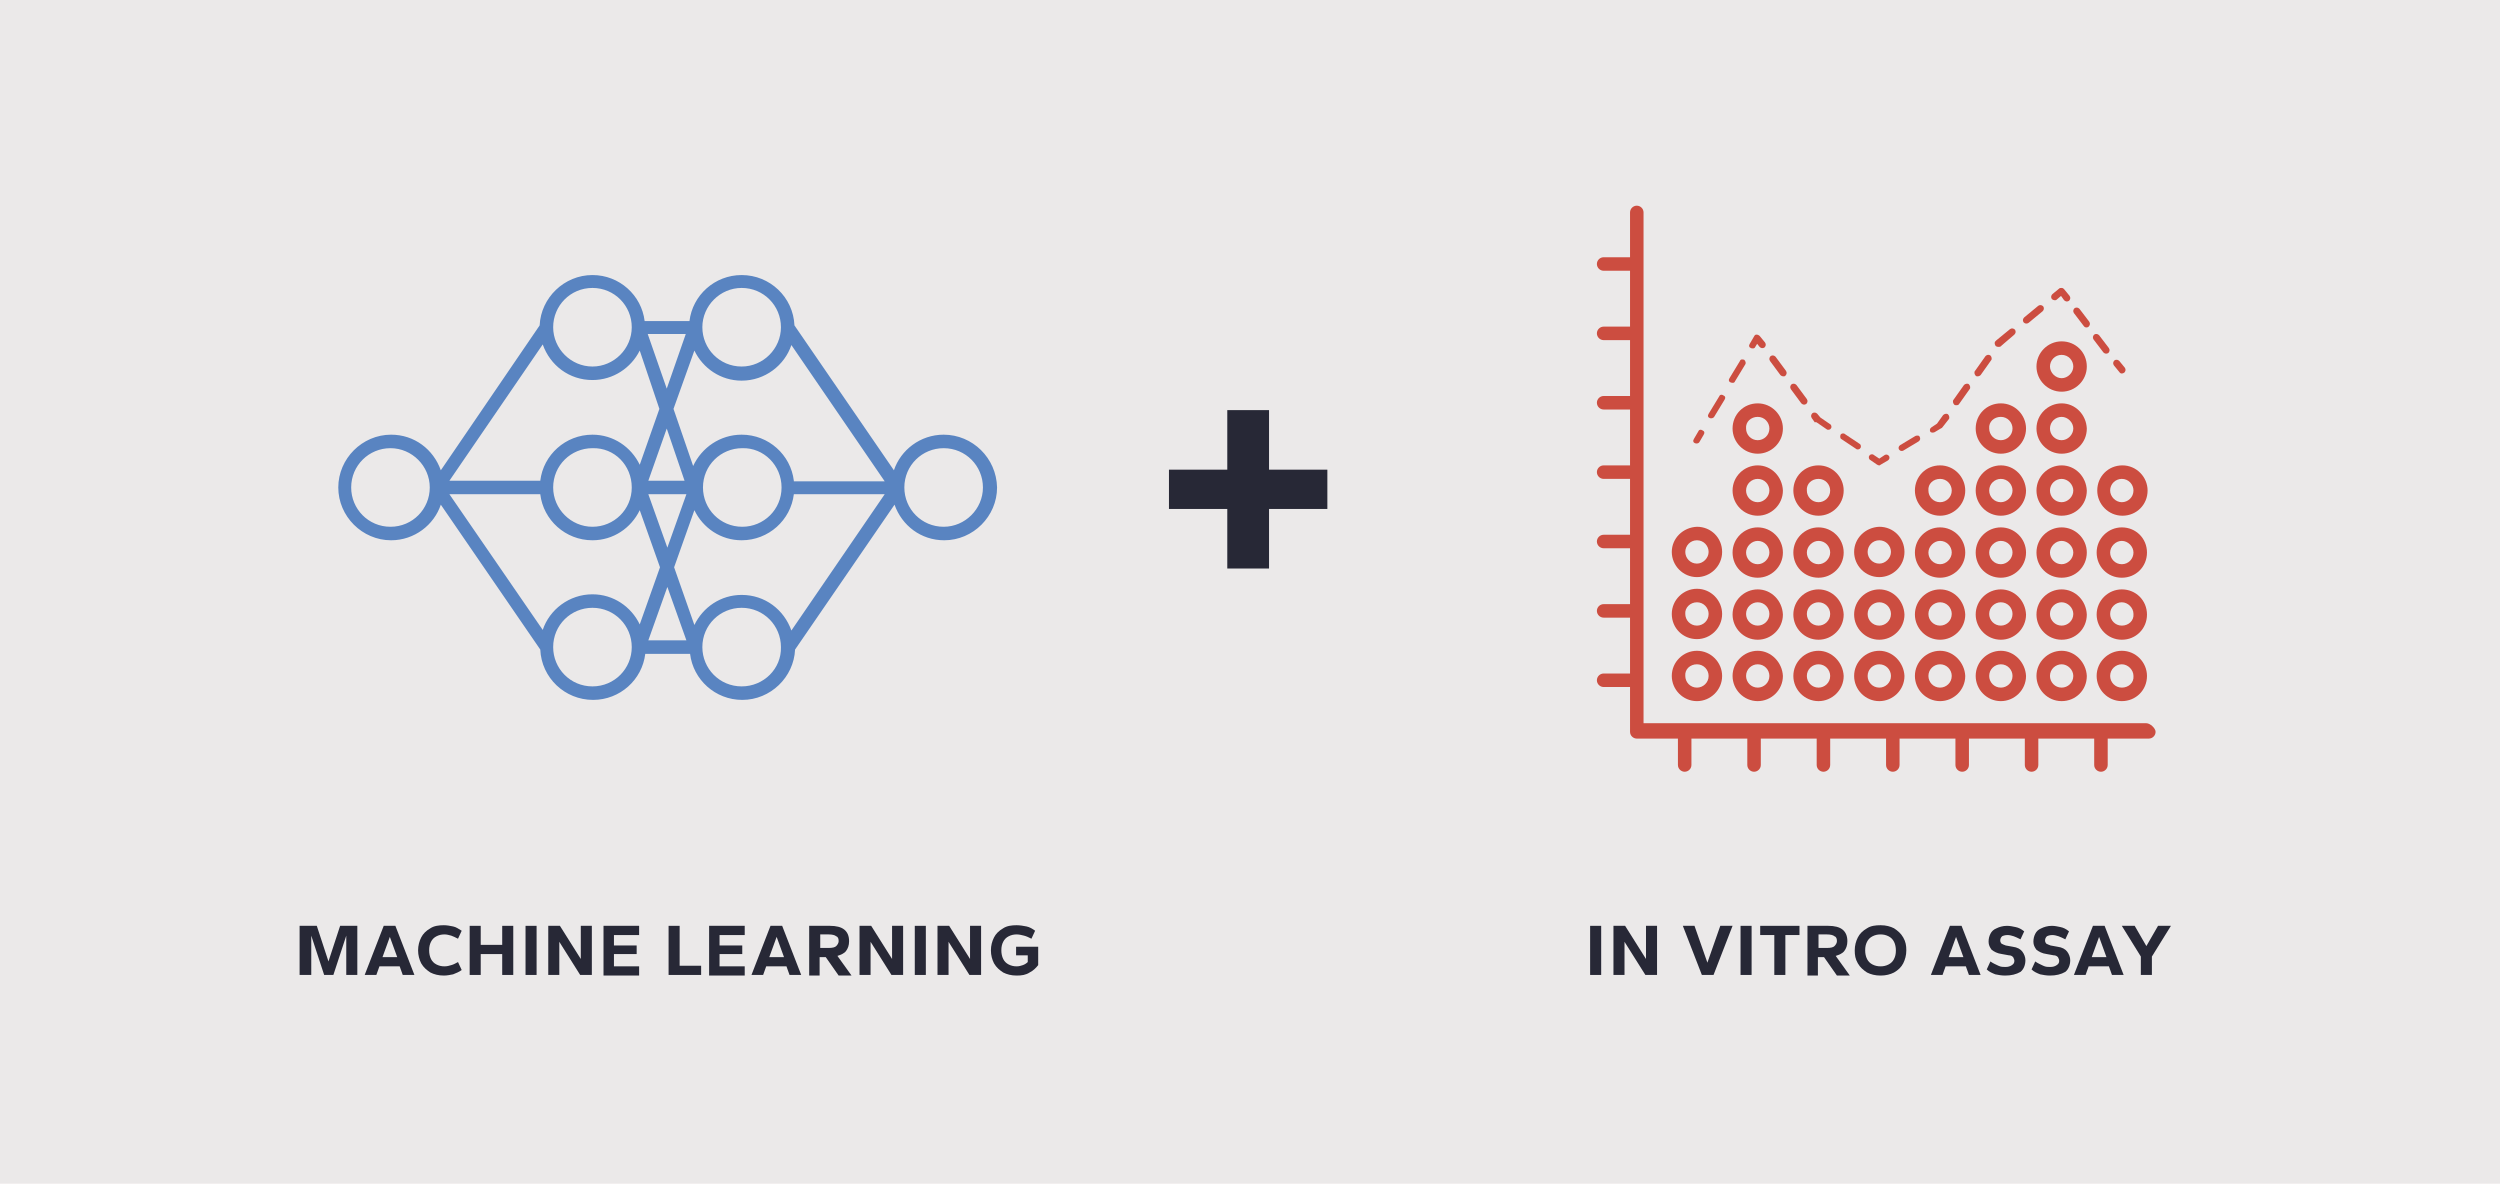 <?xml version="1.0" encoding="utf-8"?>
<!-- Generator: Adobe Illustrator 26.0.3, SVG Export Plug-In . SVG Version: 6.00 Build 0)  -->
<svg version="1.1" id="Layer_1" xmlns="http://www.w3.org/2000/svg" xmlns:xlink="http://www.w3.org/1999/xlink" x="0px" y="0px"
	 viewBox="0 0 407.2 192.8" style="enable-background:new 0 0 407.2 192.8;" xml:space="preserve">
<style type="text/css">
	.st0{fill:#EBE9E9;}
	.st1{fill:#272836;}
	.st2{fill:#CC4D40;}
	.st3{fill:#5984C1;}
</style>
<rect class="st0" width="407.2" height="192.8"/>
<g>
	<path class="st1" d="M48.8,158.8v-8h2.8l1.9,5.8l1.9-5.8h2.8v8h-1.8v-6.4l-2.1,6.4h-1.5l-2.1-6.4v6.4H48.8z"/>
	<path class="st1" d="M59.4,158.8l3.1-8h1.9l3.1,8h-1.9l-0.5-1.4h-3.3l-0.5,1.4H59.4z M62.3,155.9h2.4l-1.2-3.3L62.3,155.9z"/>
	<path class="st1" d="M72.3,158.9c-0.9,0-1.6-0.2-2.2-0.5c-0.6-0.4-1.1-0.8-1.5-1.5c-0.3-0.6-0.5-1.3-0.5-2.1s0.2-1.5,0.5-2.1
		c0.3-0.6,0.8-1.1,1.5-1.5c0.6-0.4,1.4-0.5,2.2-0.5c0.5,0,1,0.1,1.5,0.2c0.5,0.1,0.9,0.4,1.4,0.7l-0.6,1.3c-0.4-0.2-0.8-0.4-1.1-0.5
		c-0.4-0.1-0.7-0.2-1.1-0.2c-0.5,0-0.9,0.1-1.3,0.3s-0.7,0.5-0.9,0.9s-0.3,0.8-0.3,1.4c0,0.5,0.1,1,0.3,1.4c0.2,0.4,0.5,0.7,0.9,0.9
		c0.4,0.2,0.8,0.3,1.3,0.3c0.4,0,0.8-0.1,1.1-0.2c0.4-0.1,0.7-0.3,1.1-0.5l0.6,1.3c-0.4,0.3-0.9,0.5-1.4,0.7
		C73.3,158.8,72.8,158.9,72.3,158.9z"/>
	<path class="st1" d="M76.5,158.8v-8h1.8v3.1h3.5v-3.1h1.8v8h-1.8v-3.4h-3.5v3.4H76.5z"/>
	<path class="st1" d="M85.6,158.8v-8h1.8v8H85.6z"/>
	<path class="st1" d="M89.3,158.8v-8h1.9l3.4,5.4v-5.4h1.8v8h-1.9l-3.4-5.4v5.4H89.3z"/>
	<path class="st1" d="M98.3,158.8v-8h5.8v1.5h-4.1v1.7h3.7v1.4h-3.7v2h4.1v1.5H98.3z"/>
	<path class="st1" d="M108.9,158.8v-8h1.8v6.5h3.5v1.5H108.9z"/>
	<path class="st1" d="M115.5,158.8v-8h5.8v1.5h-4.1v1.7h3.7v1.4h-3.7v2h4.1v1.5H115.5z"/>
	<path class="st1" d="M122.4,158.8l3.1-8h1.9l3.1,8h-1.9l-0.5-1.4h-3.3l-0.5,1.4H122.4z M125.3,155.9h2.4l-1.2-3.3L125.3,155.9z"/>
	<path class="st1" d="M131.8,158.8v-8h3.4c1,0,1.8,0.2,2.3,0.6s0.8,1,0.8,1.9c0,0.7-0.2,1.2-0.5,1.6s-0.8,0.6-1.4,0.8l2.3,3.2h-2.1
		l-2.1-3h-1v3H131.8z M133.6,154.4h1.4c0.6,0,1-0.1,1.2-0.3s0.4-0.5,0.4-0.8c0-0.4-0.1-0.7-0.4-0.8c-0.2-0.2-0.7-0.3-1.2-0.3h-1.4
		V154.4z"/>
	<path class="st1" d="M140,158.8v-8h1.9l3.4,5.4v-5.4h1.8v8h-1.9l-3.4-5.4v5.4H140z"/>
	<path class="st1" d="M149,158.8v-8h1.8v8H149z"/>
	<path class="st1" d="M152.7,158.8v-8h1.9l3.4,5.4v-5.4h1.8v8h-1.9l-3.4-5.4v5.4H152.7z"/>
	<path class="st1" d="M165.6,158.9c-0.9,0-1.6-0.2-2.2-0.5c-0.6-0.4-1.1-0.8-1.5-1.5c-0.3-0.6-0.5-1.3-0.5-2.1s0.2-1.5,0.5-2.1
		c0.3-0.6,0.8-1.1,1.5-1.5c0.6-0.4,1.4-0.5,2.2-0.5c0.5,0,1.1,0.1,1.6,0.2c0.5,0.1,1,0.4,1.4,0.7l-0.6,1.3c-0.4-0.2-0.8-0.4-1.2-0.5
		c-0.4-0.1-0.8-0.2-1.2-0.2c-0.5,0-0.9,0.1-1.3,0.3s-0.7,0.5-0.9,0.9s-0.3,0.8-0.3,1.4c0,0.5,0.1,1,0.3,1.4c0.2,0.4,0.5,0.7,0.9,0.9
		c0.4,0.2,0.8,0.3,1.3,0.3c0.4,0,0.7-0.1,1-0.2c0.3-0.1,0.6-0.3,0.8-0.5v-1.1h-1.9v-1.4h3.6v3c-0.4,0.5-0.8,0.9-1.4,1.2
		C167.1,158.8,166.4,158.9,165.6,158.9z"/>
</g>
<g>
	<path class="st1" d="M259,158.8v-8h1.8v8H259z"/>
	<path class="st1" d="M262.8,158.8v-8h1.9l3.4,5.4v-5.4h1.8v8h-1.9l-3.4-5.4v5.4H262.8z"/>
	<path class="st1" d="M277.2,158.8l-3.1-8h1.9l2.1,6l2.1-6h2l-3.1,8H277.2z"/>
	<path class="st1" d="M283.5,158.8v-8h1.8v8H283.5z"/>
	<path class="st1" d="M289,158.8v-6.5h-2.3v-1.5h6.4v1.5h-2.3v6.5H289z"/>
	<path class="st1" d="M294.4,158.8v-8h3.4c1,0,1.8,0.2,2.3,0.6c0.5,0.4,0.8,1,0.8,1.9c0,0.7-0.2,1.2-0.5,1.6s-0.8,0.6-1.4,0.8
		l2.3,3.2h-2.1l-2.1-3h-1v3H294.4z M296.2,154.4h1.4c0.6,0,1-0.1,1.2-0.3s0.4-0.5,0.4-0.8c0-0.4-0.1-0.7-0.4-0.8
		c-0.2-0.2-0.7-0.3-1.2-0.3h-1.4V154.4z"/>
	<path class="st1" d="M306.3,158.9c-0.9,0-1.6-0.2-2.2-0.5c-0.6-0.4-1.1-0.8-1.5-1.5s-0.5-1.3-0.5-2.1s0.2-1.5,0.5-2.1
		c0.3-0.6,0.8-1.1,1.5-1.5c0.6-0.4,1.4-0.5,2.2-0.5c0.9,0,1.6,0.2,2.2,0.5c0.6,0.4,1.1,0.8,1.5,1.5s0.5,1.3,0.5,2.1
		s-0.2,1.5-0.5,2.1s-0.8,1.1-1.5,1.5C307.9,158.7,307.2,158.9,306.3,158.9z M306.3,157.4c0.5,0,0.9-0.1,1.3-0.3
		c0.4-0.2,0.7-0.5,0.9-0.9c0.2-0.4,0.3-0.8,0.3-1.4c0-0.5-0.1-1-0.3-1.4s-0.5-0.7-0.9-0.9c-0.4-0.2-0.8-0.3-1.3-0.3
		c-0.5,0-0.9,0.1-1.3,0.3s-0.7,0.5-0.9,0.9s-0.3,0.8-0.3,1.4c0,0.5,0.1,1,0.3,1.4c0.2,0.4,0.5,0.7,0.9,0.9
		C305.4,157.3,305.8,157.4,306.3,157.4z"/>
	<path class="st1" d="M314.5,158.8l3.1-8h1.9l3.1,8h-1.9l-0.5-1.4h-3.3l-0.5,1.4H314.5z M317.4,155.9h2.4l-1.2-3.3L317.4,155.9z"/>
	<path class="st1" d="M326.6,158.9c-0.6,0-1.1-0.1-1.6-0.2c-0.5-0.2-1-0.4-1.4-0.8l0.6-1.3c0.4,0.3,0.9,0.5,1.3,0.7
		c0.4,0.2,0.8,0.2,1.1,0.2c0.5,0,0.8-0.1,1.1-0.3s0.4-0.4,0.4-0.7c0-0.2-0.1-0.4-0.2-0.6c-0.2-0.2-0.4-0.3-0.7-0.3l-1.1-0.2
		c-0.8-0.1-1.3-0.4-1.7-0.7c-0.3-0.4-0.5-0.8-0.5-1.3c0-0.5,0.1-0.9,0.3-1.3c0.2-0.4,0.5-0.7,1-0.9c0.4-0.2,1-0.4,1.7-0.4
		c0.5,0,0.9,0.1,1.4,0.2s0.9,0.3,1.4,0.7l-0.6,1.3c-0.4-0.2-0.8-0.4-1.1-0.5c-0.3-0.1-0.7-0.2-1-0.2c-0.4,0-0.7,0.1-0.9,0.2
		c-0.2,0.2-0.3,0.4-0.3,0.7c0,0.2,0.1,0.4,0.2,0.5c0.2,0.1,0.4,0.2,0.7,0.3l1.1,0.2c0.8,0.1,1.3,0.4,1.6,0.8s0.5,0.9,0.5,1.4
		c0,0.8-0.3,1.5-0.8,1.9C328.4,158.7,327.6,158.9,326.6,158.9z"/>
	<path class="st1" d="M333.9,158.9c-0.6,0-1.1-0.1-1.6-0.2c-0.5-0.2-1-0.4-1.4-0.8l0.6-1.3c0.4,0.3,0.9,0.5,1.3,0.7
		c0.4,0.2,0.8,0.2,1.1,0.2c0.5,0,0.8-0.1,1.1-0.3s0.4-0.4,0.4-0.7c0-0.2-0.1-0.4-0.2-0.6c-0.2-0.2-0.4-0.3-0.7-0.3l-1.1-0.2
		c-0.8-0.1-1.3-0.4-1.7-0.7c-0.3-0.4-0.5-0.8-0.5-1.3c0-0.5,0.1-0.9,0.3-1.3c0.2-0.4,0.5-0.7,1-0.9c0.4-0.2,1-0.4,1.7-0.4
		c0.5,0,0.9,0.1,1.4,0.2s0.9,0.3,1.4,0.7l-0.6,1.3c-0.4-0.2-0.8-0.4-1.1-0.5c-0.3-0.1-0.7-0.2-1-0.2c-0.4,0-0.7,0.1-0.9,0.2
		c-0.2,0.2-0.3,0.4-0.3,0.7c0,0.2,0.1,0.4,0.2,0.5c0.2,0.1,0.4,0.2,0.7,0.3l1.1,0.2c0.8,0.1,1.3,0.4,1.6,0.8s0.5,0.9,0.5,1.4
		c0,0.8-0.3,1.5-0.8,1.9C335.7,158.7,334.9,158.9,333.9,158.9z"/>
	<path class="st1" d="M337.8,158.8l3.1-8h1.9l3.1,8h-1.9l-0.5-1.4h-3.3l-0.5,1.4H337.8z M340.7,155.9h2.4l-1.2-3.3L340.7,155.9z"/>
	<path class="st1" d="M348.7,158.8v-3l-3.1-5h2.1l1.9,3.3l1.9-3.3h2.1l-3.1,5v3H348.7z"/>
</g>
<g>
	<path class="st1" d="M199.9,92.6v-9.7h-9.5v-6.4h9.5v-9.7h6.8v9.7h9.5v6.4h-9.5v9.7H199.9z"/>
</g>
<g>
	<path class="st2" d="M349.6,117.8h-81.9V34.6c0-0.6-0.5-1.1-1.1-1.1s-1.1,0.5-1.1,1.1v7.3h-4.3c-0.6,0-1.1,0.5-1.1,1.1
		c0,0.6,0.5,1.1,1.1,1.1h4.3v9.1h-4.3c-0.6,0-1.1,0.5-1.1,1.1s0.5,1.1,1.1,1.1h4.3v9.1h-4.3c-0.6,0-1.1,0.5-1.1,1.1
		c0,0.6,0.5,1.1,1.1,1.1h4.3v9.1h-4.3c-0.6,0-1.1,0.5-1.1,1.1c0,0.6,0.5,1.1,1.1,1.1h4.3v9.1h-4.3c-0.6,0-1.1,0.5-1.1,1.1
		s0.5,1.1,1.1,1.1h4.3v9.1h-4.3c-0.6,0-1.1,0.5-1.1,1.1s0.5,1.1,1.1,1.1h4.3v9.1h-4.3c-0.6,0-1.1,0.5-1.1,1.1s0.5,1.1,1.1,1.1h4.3
		v7.3c0,0.6,0.5,1.1,1.1,1.1h6.7v4.3c0,0.6,0.5,1.1,1.1,1.1s1.1-0.5,1.1-1.1v-4.3h9.1v4.3c0,0.6,0.5,1.1,1.1,1.1s1.1-0.5,1.1-1.1
		v-4.3h9.1v4.3c0,0.6,0.5,1.1,1.1,1.1c0.6,0,1.1-0.5,1.1-1.1v-4.3h9.1v4.3c0,0.6,0.5,1.1,1.1,1.1c0.6,0,1.1-0.5,1.1-1.1v-4.3h9.1
		v4.3c0,0.6,0.5,1.1,1.1,1.1s1.1-0.5,1.1-1.1v-4.3h9.1v4.3c0,0.6,0.5,1.1,1.1,1.1s1.1-0.5,1.1-1.1v-4.3h9.1v4.3
		c0,0.6,0.5,1.1,1.1,1.1s1.1-0.5,1.1-1.1v-4.3h6.7c0.6,0,1.1-0.5,1.1-1.1S350.2,117.8,349.6,117.8z"/>
	<path class="st2" d="M272.3,89.9c0,2.2,1.8,4.1,4.1,4.1c2.2,0,4.1-1.8,4.1-4.1s-1.8-4.1-4.1-4.1C274.1,85.9,272.3,87.7,272.3,89.9z
		 M276.4,88c1.1,0,1.9,0.9,1.9,1.9s-0.9,1.9-1.9,1.9c-1.1,0-1.9-0.9-1.9-1.9S275.3,88,276.4,88z"/>
	<path class="st2" d="M276.4,104.1c2.2,0,4.1-1.8,4.1-4.1c0-2.2-1.8-4.1-4.1-4.1c-2.2,0-4.1,1.8-4.1,4.1
		C272.3,102.3,274.1,104.1,276.4,104.1z M276.4,98.1c1.1,0,1.9,0.9,1.9,1.9c0,1.1-0.9,1.9-1.9,1.9c-1.1,0-1.9-0.9-1.9-1.9
		C274.4,99,275.3,98.1,276.4,98.1z"/>
	<path class="st2" d="M276.4,114.2c2.2,0,4.1-1.8,4.1-4.1c0-2.2-1.8-4.1-4.1-4.1c-2.2,0-4.1,1.8-4.1,4.1
		C272.3,112.3,274.1,114.2,276.4,114.2z M276.4,108.2c1.1,0,1.9,0.9,1.9,1.9c0,1.1-0.9,1.9-1.9,1.9c-1.1,0-1.9-0.9-1.9-1.9
		C274.4,109,275.3,108.2,276.4,108.2z"/>
	<path class="st2" d="M286.3,75.8c-2.2,0-4.1,1.8-4.1,4.1c0,2.2,1.8,4.1,4.1,4.1c2.2,0,4.1-1.8,4.1-4.1
		C290.3,77.6,288.5,75.8,286.3,75.8z M286.3,81.8c-1.1,0-1.9-0.9-1.9-1.9c0-1.1,0.9-1.9,1.9-1.9c1.1,0,1.9,0.9,1.9,1.9
		C288.2,80.9,287.3,81.8,286.3,81.8z"/>
	<path class="st2" d="M286.3,85.9c-2.2,0-4.1,1.8-4.1,4.1s1.8,4.1,4.1,4.1c2.2,0,4.1-1.8,4.1-4.1S288.5,85.9,286.3,85.9z
		 M286.3,91.9c-1.1,0-1.9-0.9-1.9-1.9s0.9-1.9,1.9-1.9c1.1,0,1.9,0.9,1.9,1.9S287.3,91.9,286.3,91.9z"/>
	<path class="st2" d="M282.2,69.8c0,2.2,1.8,4.1,4.1,4.1c2.2,0,4.1-1.8,4.1-4.1c0-2.2-1.8-4.1-4.1-4.1
		C284,65.7,282.2,67.5,282.2,69.8z M286.3,67.9c1.1,0,1.9,0.9,1.9,1.9c0,1.1-0.9,1.9-1.9,1.9c-1.1,0-1.9-0.9-1.9-1.9
		C284.3,68.7,285.2,67.9,286.3,67.9z"/>
	<path class="st2" d="M286.3,96c-2.2,0-4.1,1.8-4.1,4.1c0,2.2,1.8,4.1,4.1,4.1c2.2,0,4.1-1.8,4.1-4.1C290.3,97.8,288.5,96,286.3,96z
		 M286.3,101.9c-1.1,0-1.9-0.9-1.9-1.9c0-1.1,0.9-1.9,1.9-1.9c1.1,0,1.9,0.9,1.9,1.9C288.2,101.1,287.3,101.9,286.3,101.9z"/>
	<path class="st2" d="M286.3,106c-2.2,0-4.1,1.8-4.1,4.1c0,2.2,1.8,4.1,4.1,4.1c2.2,0,4.1-1.8,4.1-4.1
		C290.3,107.9,288.5,106,286.3,106z M286.3,112c-1.1,0-1.9-0.9-1.9-1.9c0-1.1,0.9-1.9,1.9-1.9c1.1,0,1.9,0.9,1.9,1.9
		C288.2,111.2,287.3,112,286.3,112z"/>
	<path class="st2" d="M292.1,79.9c0,2.2,1.8,4.1,4.1,4.1c2.2,0,4.1-1.8,4.1-4.1c0-2.2-1.8-4.1-4.1-4.1
		C293.9,75.8,292.1,77.6,292.1,79.9z M296.2,78c1.1,0,1.9,0.9,1.9,1.9c0,1.1-0.9,1.9-1.9,1.9c-1.1,0-1.9-0.9-1.9-1.9
		C294.2,78.8,295.1,78,296.2,78z"/>
	<path class="st2" d="M296.2,85.9c-2.2,0-4.1,1.8-4.1,4.1s1.8,4.1,4.1,4.1c2.2,0,4.1-1.8,4.1-4.1S298.4,85.9,296.2,85.9z
		 M296.2,91.9c-1.1,0-1.9-0.9-1.9-1.9s0.9-1.9,1.9-1.9c1.1,0,1.9,0.9,1.9,1.9S297.2,91.9,296.2,91.9z"/>
	<path class="st2" d="M296.2,96c-2.2,0-4.1,1.8-4.1,4.1c0,2.2,1.8,4.1,4.1,4.1c2.2,0,4.1-1.8,4.1-4.1C300.2,97.8,298.4,96,296.2,96z
		 M296.2,101.9c-1.1,0-1.9-0.9-1.9-1.9c0-1.1,0.9-1.9,1.9-1.9c1.1,0,1.9,0.9,1.9,1.9C298.1,101.1,297.2,101.9,296.2,101.9z"/>
	<path class="st2" d="M296.2,106c-2.2,0-4.1,1.8-4.1,4.1c0,2.2,1.8,4.1,4.1,4.1c2.2,0,4.1-1.8,4.1-4.1
		C300.2,107.9,298.4,106,296.2,106z M296.2,112c-1.1,0-1.9-0.9-1.9-1.9c0-1.1,0.9-1.9,1.9-1.9c1.1,0,1.9,0.9,1.9,1.9
		C298.1,111.2,297.2,112,296.2,112z"/>
	<path class="st2" d="M302,89.9c0,2.2,1.8,4.1,4.1,4.1c2.2,0,4.1-1.8,4.1-4.1s-1.8-4.1-4.1-4.1C303.8,85.9,302,87.7,302,89.9z
		 M306.1,88c1.1,0,1.9,0.9,1.9,1.9s-0.9,1.9-1.9,1.9c-1.1,0-1.9-0.9-1.9-1.9S305,88,306.1,88z"/>
	<path class="st2" d="M306.1,96c-2.2,0-4.1,1.8-4.1,4.1c0,2.2,1.8,4.1,4.1,4.1c2.2,0,4.1-1.8,4.1-4.1C310.1,97.8,308.3,96,306.1,96z
		 M306.1,101.9c-1.1,0-1.9-0.9-1.9-1.9c0-1.1,0.9-1.9,1.9-1.9c1.1,0,1.9,0.9,1.9,1.9C308,101.1,307.1,101.9,306.1,101.9z"/>
	<path class="st2" d="M306.1,106c-2.2,0-4.1,1.8-4.1,4.1c0,2.2,1.8,4.1,4.1,4.1c2.2,0,4.1-1.8,4.1-4.1
		C310.1,107.9,308.3,106,306.1,106z M306.1,112c-1.1,0-1.9-0.9-1.9-1.9c0-1.1,0.9-1.9,1.9-1.9c1.1,0,1.9,0.9,1.9,1.9
		C308,111.2,307.1,112,306.1,112z"/>
	<path class="st2" d="M311.9,79.9c0,2.2,1.8,4.1,4.1,4.1c2.2,0,4.1-1.8,4.1-4.1c0-2.2-1.8-4.1-4.1-4.1
		C313.7,75.8,311.9,77.6,311.9,79.9z M316,78c1.1,0,1.9,0.9,1.9,1.9c0,1.1-0.9,1.9-1.9,1.9c-1.1,0-1.9-0.9-1.9-1.9
		C314,78.8,314.9,78,316,78z"/>
	<path class="st2" d="M316,85.9c-2.2,0-4.1,1.8-4.1,4.1s1.8,4.1,4.1,4.1c2.2,0,4.1-1.8,4.1-4.1S318.2,85.9,316,85.9z M316,91.9
		c-1.1,0-1.9-0.9-1.9-1.9s0.9-1.9,1.9-1.9c1.1,0,1.9,0.9,1.9,1.9S317,91.9,316,91.9z"/>
	<path class="st2" d="M316,96c-2.2,0-4.1,1.8-4.1,4.1c0,2.2,1.8,4.1,4.1,4.1c2.2,0,4.1-1.8,4.1-4.1C320,97.8,318.2,96,316,96z
		 M316,101.9c-1.1,0-1.9-0.9-1.9-1.9c0-1.1,0.9-1.9,1.9-1.9c1.1,0,1.9,0.9,1.9,1.9C317.9,101.1,317,101.9,316,101.9z"/>
	<path class="st2" d="M316,106c-2.2,0-4.1,1.8-4.1,4.1c0,2.2,1.8,4.1,4.1,4.1c2.2,0,4.1-1.8,4.1-4.1C320,107.9,318.2,106,316,106z
		 M316,112c-1.1,0-1.9-0.9-1.9-1.9c0-1.1,0.9-1.9,1.9-1.9c1.1,0,1.9,0.9,1.9,1.9C317.9,111.2,317,112,316,112z"/>
	<path class="st2" d="M325.9,75.8c-2.2,0-4.1,1.8-4.1,4.1c0,2.2,1.8,4.1,4.1,4.1c2.2,0,4.1-1.8,4.1-4.1
		C329.9,77.6,328.1,75.8,325.9,75.8z M325.9,81.8c-1.1,0-1.9-0.9-1.9-1.9c0-1.1,0.9-1.9,1.9-1.9c1.1,0,1.9,0.9,1.9,1.9
		C327.8,80.9,326.9,81.8,325.9,81.8z"/>
	<path class="st2" d="M325.9,85.9c-2.2,0-4.1,1.8-4.1,4.1s1.8,4.1,4.1,4.1c2.2,0,4.1-1.8,4.1-4.1S328.1,85.9,325.9,85.9z
		 M325.9,91.9c-1.1,0-1.9-0.9-1.9-1.9s0.9-1.9,1.9-1.9c1.1,0,1.9,0.9,1.9,1.9S326.9,91.9,325.9,91.9z"/>
	<path class="st2" d="M321.8,69.8c0,2.2,1.8,4.1,4.1,4.1c2.2,0,4.1-1.8,4.1-4.1c0-2.2-1.8-4.1-4.1-4.1
		C323.6,65.7,321.8,67.5,321.8,69.8z M325.9,67.9c1.1,0,1.9,0.9,1.9,1.9c0,1.1-0.9,1.9-1.9,1.9c-1.1,0-1.9-0.9-1.9-1.9
		C323.9,68.7,324.8,67.9,325.9,67.9z"/>
	<path class="st2" d="M325.9,96c-2.2,0-4.1,1.8-4.1,4.1c0,2.2,1.8,4.1,4.1,4.1c2.2,0,4.1-1.8,4.1-4.1C329.9,97.8,328.1,96,325.9,96z
		 M325.9,101.9c-1.1,0-1.9-0.9-1.9-1.9c0-1.1,0.9-1.9,1.9-1.9c1.1,0,1.9,0.9,1.9,1.9C327.8,101.1,326.9,101.9,325.9,101.9z"/>
	<path class="st2" d="M325.9,106c-2.2,0-4.1,1.8-4.1,4.1c0,2.2,1.8,4.1,4.1,4.1c2.2,0,4.1-1.8,4.1-4.1
		C329.9,107.9,328.1,106,325.9,106z M325.9,112c-1.1,0-1.9-0.9-1.9-1.9c0-1.1,0.9-1.9,1.9-1.9c1.1,0,1.9,0.9,1.9,1.9
		C327.8,111.2,326.9,112,325.9,112z"/>
	<path class="st2" d="M335.8,75.8c-2.2,0-4.1,1.8-4.1,4.1c0,2.2,1.8,4.1,4.1,4.1s4.1-1.8,4.1-4.1C339.8,77.6,338,75.8,335.8,75.8z
		 M335.8,81.8c-1.1,0-1.9-0.9-1.9-1.9c0-1.1,0.9-1.9,1.9-1.9s1.9,0.9,1.9,1.9C337.7,80.9,336.8,81.8,335.8,81.8z"/>
	<path class="st2" d="M335.8,85.9c-2.2,0-4.1,1.8-4.1,4.1s1.8,4.1,4.1,4.1s4.1-1.8,4.1-4.1S338,85.9,335.8,85.9z M335.8,91.9
		c-1.1,0-1.9-0.9-1.9-1.9s0.9-1.9,1.9-1.9s1.9,0.9,1.9,1.9S336.8,91.9,335.8,91.9z"/>
	<path class="st2" d="M335.8,65.7c-2.2,0-4.1,1.8-4.1,4.1c0,2.2,1.8,4.1,4.1,4.1s4.1-1.8,4.1-4.1C339.8,67.5,338,65.7,335.8,65.7z
		 M335.8,71.7c-1.1,0-1.9-0.9-1.9-1.9c0-1.1,0.9-1.9,1.9-1.9s1.9,0.9,1.9,1.9C337.7,70.8,336.8,71.7,335.8,71.7z"/>
	<path class="st2" d="M331.7,59.7c0,2.2,1.8,4.1,4.1,4.1c2.2,0,4.1-1.8,4.1-4.1s-1.8-4.1-4.1-4.1C333.5,55.6,331.7,57.5,331.7,59.7z
		 M335.8,57.8c1.1,0,1.9,0.9,1.9,1.9s-0.9,1.9-1.9,1.9s-1.9-0.9-1.9-1.9S334.7,57.8,335.8,57.8z"/>
	<path class="st2" d="M335.8,96c-2.2,0-4.1,1.8-4.1,4.1c0,2.2,1.8,4.1,4.1,4.1s4.1-1.8,4.1-4.1C339.8,97.8,338,96,335.8,96z
		 M335.8,101.9c-1.1,0-1.9-0.9-1.9-1.9c0-1.1,0.9-1.9,1.9-1.9s1.9,0.9,1.9,1.9C337.7,101.1,336.8,101.9,335.8,101.9z"/>
	<path class="st2" d="M335.8,106c-2.2,0-4.1,1.8-4.1,4.1c0,2.2,1.8,4.1,4.1,4.1s4.1-1.8,4.1-4.1C339.8,107.9,338,106,335.8,106z
		 M335.8,112c-1.1,0-1.9-0.9-1.9-1.9c0-1.1,0.9-1.9,1.9-1.9s1.9,0.9,1.9,1.9C337.7,111.2,336.8,112,335.8,112z"/>
	<path class="st2" d="M341.6,79.9c0,2.2,1.8,4.1,4.1,4.1s4.1-1.8,4.1-4.1c0-2.2-1.8-4.1-4.1-4.1S341.6,77.6,341.6,79.9z M345.6,78
		c1.1,0,1.9,0.9,1.9,1.9c0,1.1-0.9,1.9-1.9,1.9s-1.9-0.9-1.9-1.9C343.7,78.8,344.6,78,345.6,78z"/>
	<path class="st2" d="M345.6,85.9c-2.2,0-4.1,1.8-4.1,4.1s1.8,4.1,4.1,4.1s4.1-1.8,4.1-4.1S347.9,85.9,345.6,85.9z M345.6,91.9
		c-1.1,0-1.9-0.9-1.9-1.9s0.9-1.9,1.9-1.9s1.9,0.9,1.9,1.9S346.7,91.9,345.6,91.9z"/>
	<path class="st2" d="M345.6,96c-2.2,0-4.1,1.8-4.1,4.1c0,2.2,1.8,4.1,4.1,4.1s4.1-1.8,4.1-4.1C349.7,97.8,347.9,96,345.6,96z
		 M345.6,101.9c-1.1,0-1.9-0.9-1.9-1.9c0-1.1,0.9-1.9,1.9-1.9s1.9,0.9,1.9,1.9C347.6,101.1,346.7,101.9,345.6,101.9z"/>
	<path class="st2" d="M345.6,106c-2.2,0-4.1,1.8-4.1,4.1c0,2.2,1.8,4.1,4.1,4.1s4.1-1.8,4.1-4.1C349.7,107.9,347.9,106,345.6,106z
		 M345.6,112c-1.1,0-1.9-0.9-1.9-1.9c0-1.1,0.9-1.9,1.9-1.9s1.9,0.9,1.9,1.9C347.6,111.2,346.7,112,345.6,112z"/>
	<path class="st2" d="M276.8,72l0.7-1.2c0.2-0.3,0.1-0.6-0.2-0.7c-0.3-0.2-0.6-0.1-0.7,0.2l-0.7,1.2c-0.2,0.3-0.1,0.6,0.2,0.7
		C276.4,72.3,276.7,72.2,276.8,72z"/>
	<path class="st2" d="M279.2,67.9l1.7-2.8c0.2-0.3,0.1-0.6-0.2-0.7c-0.3-0.2-0.6-0.1-0.7,0.2l-1.7,2.8c-0.2,0.3-0.1,0.6,0.2,0.7
		C278.7,68.2,279.1,68.1,279.2,67.9z"/>
	<path class="st2" d="M284.1,58.6c-0.3-0.1-0.6-0.1-0.7,0.2l-1.7,2.8c-0.2,0.3-0.1,0.6,0.2,0.7c0.3,0.1,0.6,0.1,0.7-0.2l1.7-2.8
		C284.4,59.1,284.3,58.8,284.1,58.6z"/>
	<path class="st2" d="M285.9,56.5l0.3-0.5l0.4,0.5c0.2,0.2,0.5,0.3,0.8,0.1c0.2-0.2,0.3-0.5,0.1-0.8l-0.9-1.1
		c-0.1-0.1-0.3-0.2-0.5-0.2c-0.2,0-0.3,0.1-0.4,0.3L285,56c-0.2,0.3-0.1,0.6,0.2,0.7C285.4,56.8,285.8,56.8,285.9,56.5z"/>
	<path class="st2" d="M295.9,68.8l1.6,1.1c0.2,0.2,0.6,0.1,0.7-0.1c0.2-0.2,0.1-0.6-0.1-0.7l-1.6-1.1l-0.5-0.6
		c-0.2-0.2-0.5-0.3-0.8-0.1c-0.2,0.2-0.3,0.5-0.1,0.8l0.5,0.7C295.8,68.7,295.8,68.8,295.9,68.8z"/>
	<path class="st2" d="M300.5,70.7c-0.2-0.2-0.6-0.1-0.7,0.1s-0.1,0.6,0.1,0.7l2.4,1.6c0.2,0.2,0.6,0.1,0.7-0.1
		c0.2-0.2,0.1-0.6-0.1-0.7L300.5,70.7z"/>
	<path class="st2" d="M292.6,62.7c-0.2-0.2-0.5-0.3-0.8-0.1c-0.2,0.2-0.3,0.5-0.1,0.8l1.7,2.3c0.2,0.2,0.5,0.3,0.8,0.1
		c0.2-0.2,0.3-0.5,0.1-0.8L292.6,62.7z"/>
	<path class="st2" d="M290.8,61.2c0.2-0.2,0.3-0.5,0.1-0.8l-1.7-2.3c-0.2-0.2-0.5-0.3-0.8-0.1c-0.2,0.2-0.3,0.5-0.1,0.8l1.7,2.3
		C290.2,61.3,290.6,61.4,290.8,61.2z"/>
	<path class="st2" d="M306.3,75.7l1.2-0.7c0.3-0.2,0.3-0.5,0.2-0.7c-0.2-0.3-0.5-0.3-0.7-0.2l-0.9,0.6l-0.9-0.6
		c-0.2-0.2-0.6-0.1-0.7,0.1c-0.2,0.2-0.1,0.6,0.1,0.7c1.2,0.8,1.2,0.9,1.5,0.9C306.2,75.8,306.2,75.8,306.3,75.7z"/>
	<path class="st2" d="M312,71l-2.5,1.5c-0.3,0.2-0.3,0.5-0.2,0.7c0.2,0.3,0.5,0.3,0.7,0.2l2.5-1.5c0.3-0.2,0.3-0.5,0.2-0.7
		C312.6,70.9,312.3,70.9,312,71z"/>
	<path class="st2" d="M315.1,70.4l1-0.6c0.1,0,0.1-0.1,0.2-0.1l1.1-1.4c0.2-0.2,0.1-0.6-0.1-0.8c-0.2-0.2-0.6-0.1-0.8,0.1l-1,1.4
		l-0.9,0.6c-0.3,0.2-0.3,0.5-0.2,0.7C314.5,70.5,314.9,70.5,315.1,70.4z"/>
	<path class="st2" d="M319.1,65.8l1.7-2.4c0.2-0.2,0.1-0.6-0.1-0.8c-0.2-0.2-0.6-0.1-0.8,0.1l-1.7,2.4c-0.2,0.2-0.1,0.6,0.1,0.8
		c0.1,0.1,0.2,0.1,0.3,0.1C318.8,66,319,66,319.1,65.8z"/>
	<path class="st2" d="M332,49.8l-2.3,1.9c-0.2,0.2-0.3,0.5-0.1,0.8c0.2,0.2,0.5,0.3,0.8,0.1l2.3-1.9c0.2-0.2,0.3-0.5,0.1-0.8
		C332.6,49.7,332.3,49.6,332,49.8z"/>
	<path class="st2" d="M326,56.3l2.1-1.8c0.2-0.2,0.3-0.5,0.1-0.8c-0.2-0.2-0.5-0.3-0.8-0.1l-2.2,1.8l-0.2,0.2
		c-0.2,0.2-0.1,0.6,0.1,0.8C325.5,56.6,325.9,56.5,326,56.3z"/>
	<path class="st2" d="M323.4,58l-1.7,2.4c-0.2,0.2-0.1,0.6,0.1,0.8c0.2,0.2,0.6,0.1,0.8-0.1l1.7-2.4c0.2-0.2,0.1-0.6-0.1-0.8
		C323.9,57.7,323.6,57.8,323.4,58z"/>
	<path class="st2" d="M335,48.8l0.7-0.6l0.5,0.7c0.2,0.2,0.5,0.3,0.8,0.1c0.2-0.2,0.3-0.5,0.1-0.8l-0.9-1.1
		c-0.1-0.1-0.2-0.2-0.4-0.2c-0.2,0-0.3,0-0.4,0.1l-1.1,0.9c-0.2,0.2-0.3,0.5-0.1,0.8C334.4,48.9,334.8,49,335,48.8z"/>
	<path class="st2" d="M341.9,54.6c-0.2-0.2-0.5-0.3-0.8-0.1c-0.2,0.2-0.3,0.5-0.1,0.8l1.6,2.1c0.2,0.2,0.5,0.3,0.8,0.1
		c0.2-0.2,0.3-0.5,0.1-0.8L341.9,54.6z"/>
	<path class="st2" d="M340.2,53.2c0.2-0.2,0.3-0.5,0.1-0.8l-1.6-2.1c-0.2-0.2-0.5-0.3-0.8-0.1c-0.2,0.2-0.3,0.5-0.1,0.8l1.6,2.1
		C339.6,53.4,340,53.4,340.2,53.2z"/>
	<path class="st2" d="M346,60.7c0.2-0.2,0.3-0.5,0.1-0.8l-0.9-1.1c-0.2-0.2-0.5-0.3-0.8-0.1c-0.2,0.2-0.3,0.5-0.1,0.8l0.9,1.1
		C345.4,60.9,345.7,60.9,346,60.7z"/>
</g>
<path class="st3" d="M153.7,70.8c-3.8,0-7,2.5-8.1,5.8L129.4,53c-0.2-4.6-4-8.2-8.6-8.2c-4.4,0-8,3.3-8.5,7.5H105
	c-0.5-4.2-4.1-7.5-8.5-7.5c-4.6,0-8.4,3.7-8.6,8.2L71.8,76.6c-1.2-3.4-4.3-5.8-8.1-5.8c-4.7,0-8.6,3.9-8.6,8.6
	c0,4.7,3.9,8.6,8.6,8.6c3.8,0,7-2.5,8.1-5.8l16.2,23.6c0.2,4.6,4,8.2,8.6,8.2c4.4,0,8-3.3,8.5-7.5h7.3c0.5,4.2,4.1,7.5,8.5,7.5
	c4.6,0,8.4-3.7,8.6-8.2l16.2-23.6c1.2,3.4,4.3,5.8,8.1,5.8c4.7,0,8.6-3.9,8.6-8.6C162.3,74.6,158.4,70.8,153.7,70.8z M129.3,78.3
	c-0.5-4.2-4.1-7.5-8.5-7.5c-3.5,0-6.5,2.1-7.9,5.1l-3.2-9.3l3.4-9.5c1.4,2.9,4.3,4.9,7.7,4.9c3.8,0,7-2.5,8.1-5.8l15.2,22.2H129.3z
	 M127.3,79.4c0,3.6-2.9,6.4-6.4,6.4c-3.6,0-6.4-2.9-6.4-6.4c0-3.6,2.9-6.4,6.4-6.4C124.4,72.9,127.3,75.8,127.3,79.4z M111.8,80.5
	l-3.1,8.7l-3.1-8.7H111.8z M105.6,78.3l3-8.5l2.9,8.5H105.6z M108.6,63.3l-3.1-8.9h6.2L108.6,63.3z M107.4,66.6l-3.2,9.1
	c-1.4-2.9-4.3-4.9-7.7-4.9c-4.4,0-8,3.3-8.5,7.5H73.2l15.2-22.2c1.2,3.4,4.3,5.8,8.1,5.8c3.4,0,6.3-2,7.7-4.8L107.4,66.6z
	 M102.9,79.4c0,3.6-2.9,6.4-6.4,6.4s-6.4-2.9-6.4-6.4c0-3.6,2.9-6.4,6.4-6.4C100.1,72.9,102.9,75.8,102.9,79.4z M88,80.5
	c0.5,4.2,4.1,7.5,8.5,7.5c3.4,0,6.3-2,7.7-4.9l3.3,9.3l-3.3,9.3c-1.4-2.9-4.3-4.9-7.7-4.9c-3.8,0-7,2.5-8.1,5.8L73.2,80.5H88z
	 M108.7,95.6l3.1,8.7h-6.2L108.7,95.6z M109.8,92.4l3.3-9.3c1.4,2.9,4.3,4.9,7.7,4.9c4.4,0,8-3.3,8.5-7.5h14.8l-15.2,22.2
	c-1.2-3.4-4.3-5.8-8.1-5.8c-3.4,0-6.3,2-7.7,4.9L109.8,92.4z M120.8,46.9c3.6,0,6.4,2.9,6.4,6.4s-2.9,6.4-6.4,6.4
	c-3.6,0-6.4-2.9-6.4-6.4S117.3,46.9,120.8,46.9z M96.5,46.9c3.6,0,6.4,2.9,6.4,6.4s-2.9,6.4-6.4,6.4s-6.4-2.9-6.4-6.4
	S92.9,46.9,96.5,46.9z M63.6,85.8c-3.6,0-6.4-2.9-6.4-6.4c0-3.6,2.9-6.4,6.4-6.4s6.4,2.9,6.4,6.4S67.2,85.8,63.6,85.8z M96.5,111.8
	c-3.6,0-6.4-2.9-6.4-6.4c0-3.6,2.9-6.4,6.4-6.4c3.6,0,6.4,2.9,6.4,6.4C102.9,108.9,100.1,111.8,96.5,111.8z M120.8,111.8
	c-3.6,0-6.4-2.9-6.4-6.4c0-3.6,2.9-6.4,6.4-6.4c3.6,0,6.4,2.9,6.4,6.4C127.3,108.9,124.4,111.8,120.8,111.8z M153.7,85.8
	c-3.6,0-6.4-2.9-6.4-6.4c0-3.6,2.9-6.4,6.4-6.4c3.6,0,6.4,2.9,6.4,6.4S157.2,85.8,153.7,85.8z"/>
</svg>
